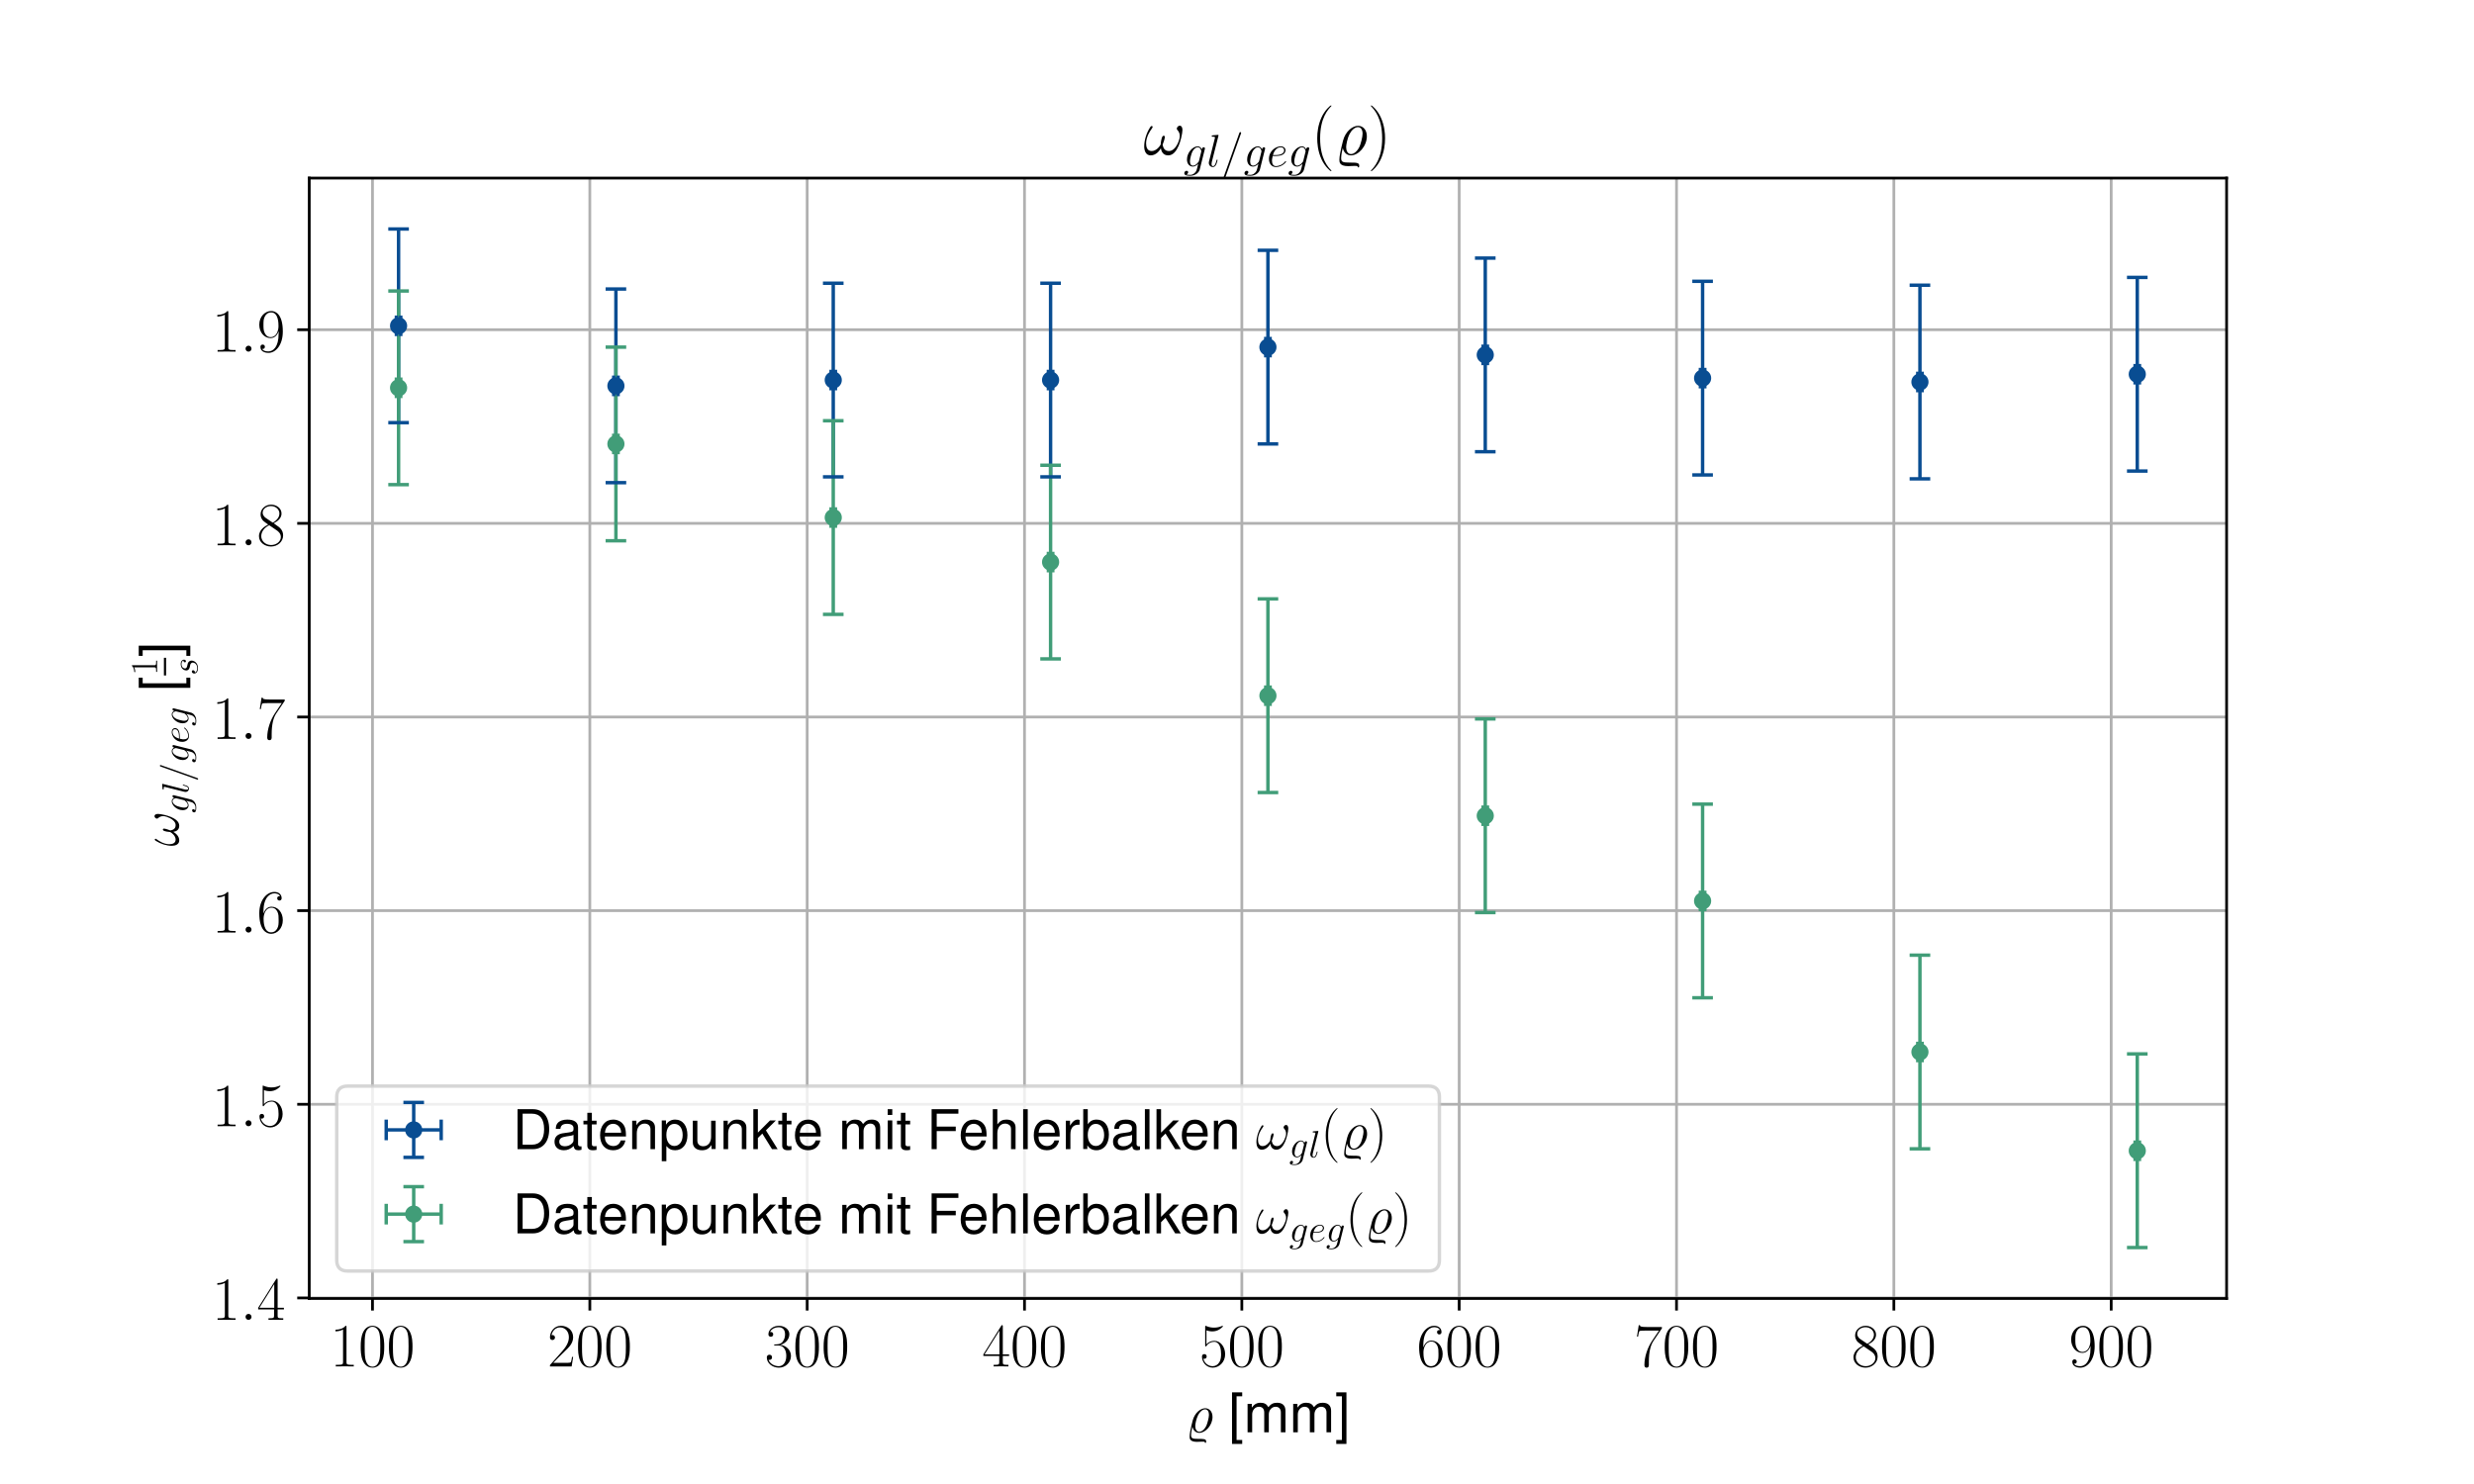 <?xml version="1.0" encoding="utf-8" standalone="no"?>
<!DOCTYPE svg PUBLIC "-//W3C//DTD SVG 1.1//EN"
  "http://www.w3.org/Graphics/SVG/1.1/DTD/svg11.dtd">
<!-- Created with matplotlib (https://matplotlib.org/) -->
<svg height="432pt" version="1.1" viewBox="0 0 720 432" width="720pt" xmlns="http://www.w3.org/2000/svg" xmlns:xlink="http://www.w3.org/1999/xlink">
 <defs>
  <style type="text/css">
*{stroke-linecap:butt;stroke-linejoin:round;}
  </style>
 </defs>
 <g id="figure_1">
  <g id="patch_1">
   <path d="M 0 432 
L 720 432 
L 720 0 
L 0 0 
z
" style="fill:#ffffff;"/>
  </g>
  <g id="axes_1">
   <g id="patch_2">
    <path d="M 90 378 
L 648 378 
L 648 51.84 
L 90 51.84 
z
" style="fill:#ffffff;"/>
   </g>
   <g id="matplotlib.axis_1">
    <g id="xtick_1">
     <g id="line2d_1">
      <path clip-path="url(#pfa23f59eea)" d="M 108.406 378 
L 108.406 51.84 
" style="fill:none;stroke:#b0b0b0;stroke-linecap:square;stroke-width:0.8;"/>
     </g>
     <g id="line2d_2">
      <defs>
       <path d="M 0 0 
L 0 3.5 
" id="m4888ffa46c" style="stroke:#000000;stroke-width:0.8;"/>
      </defs>
      <g>
       <use style="stroke:#000000;stroke-width:0.8;" x="108.406" xlink:href="#m4888ffa46c" y="378"/>
      </g>
     </g>
     <g id="text_1">
      <!-- $\mathdefault{100}$ -->
      <defs>
       <path d="M 26.594 63.797 
C 26.594 65.891 26.5 66 25.094 66 
C 21.203 61.359 15.297 59.891 9.703 59.688 
C 9.406 59.688 8.906 59.688 8.797 59.5 
C 8.703 59.297 8.703 59.094 8.703 57 
C 11.797 57 17 57.594 21 59.984 
L 21 7.297 
C 21 3.797 20.797 2.594 12.203 2.594 
L 9.203 2.594 
L 9.203 0 
C 14 0.094 19 0.188 23.797 0.188 
C 28.594 0.188 33.594 0.094 38.406 0 
L 38.406 2.594 
L 35.406 2.594 
C 26.797 2.594 26.594 3.688 26.594 7.297 
z
" id="CMR17-49"/>
       <path d="M 42 31.844 
C 42 37.969 41.906 48.422 37.703 56.453 
C 34 63.484 28.094 66 22.906 66 
C 18.094 66 12 63.781 8.203 56.562 
C 4.203 49.016 3.797 39.672 3.797 31.844 
C 3.797 26.109 3.906 17.375 7 9.734 
C 11.297 -0.609 19 -2 22.906 -2 
C 27.5 -2 34.5 -0.109 38.594 9.438 
C 41.594 16.375 42 24.5 42 31.844 
z
M 22.906 -0.406 
C 16.5 -0.406 12.703 5.125 11.297 12.75 
C 10.203 18.688 10.203 27.328 10.203 32.953 
C 10.203 40.688 10.203 47.109 11.5 53.234 
C 13.406 61.781 19 64.391 22.906 64.391 
C 27 64.391 32.297 61.672 34.203 53.438 
C 35.5 47.719 35.594 40.984 35.594 32.953 
C 35.594 26.422 35.594 18.375 34.406 12.453 
C 32.297 1.5 26.406 -0.406 22.906 -0.406 
z
" id="CMR17-48"/>
      </defs>
      <g transform="translate(96.07 397.777)scale(0.18 -0.18)">
       <use transform="scale(0.996)" xlink:href="#CMR17-49"/>
       <use transform="translate(45.69 0)scale(0.996)" xlink:href="#CMR17-48"/>
       <use transform="translate(91.381 0)scale(0.996)" xlink:href="#CMR17-48"/>
      </g>
     </g>
    </g>
    <g id="xtick_2">
     <g id="line2d_3">
      <path clip-path="url(#pfa23f59eea)" d="M 171.657 378 
L 171.657 51.84 
" style="fill:none;stroke:#b0b0b0;stroke-linecap:square;stroke-width:0.8;"/>
     </g>
     <g id="line2d_4">
      <g>
       <use style="stroke:#000000;stroke-width:0.8;" x="171.657" xlink:href="#m4888ffa46c" y="378"/>
      </g>
     </g>
     <g id="text_2">
      <!-- $\mathdefault{200}$ -->
      <defs>
       <path d="M 41.703 15.469 
L 39.906 15.469 
C 38.906 8.391 38.094 7.188 37.703 6.594 
C 37.203 5.797 30 5.797 28.594 5.797 
L 9.406 5.797 
C 13 9.688 20 16.766 28.5 24.938 
C 34.594 30.719 41.703 37.5 41.703 47.391 
C 41.703 59.188 32.297 66 21.797 66 
C 10.797 66 4.094 56.297 4.094 47.297 
C 4.094 43.391 7 42.891 8.203 42.891 
C 9.203 42.891 12.203 43.484 12.203 46.984 
C 12.203 50.094 9.594 51 8.203 51 
C 7.594 51 7 50.891 6.594 50.688 
C 8.5 59.188 14.297 63.391 20.406 63.391 
C 29.094 63.391 34.797 56.5 34.797 47.391 
C 34.797 38.703 29.703 31.219 24 24.734 
L 4.094 2.297 
L 4.094 0 
L 39.297 0 
z
" id="CMR17-50"/>
      </defs>
      <g transform="translate(159.321 397.777)scale(0.18 -0.18)">
       <use transform="scale(0.996)" xlink:href="#CMR17-50"/>
       <use transform="translate(45.69 0)scale(0.996)" xlink:href="#CMR17-48"/>
       <use transform="translate(91.381 0)scale(0.996)" xlink:href="#CMR17-48"/>
      </g>
     </g>
    </g>
    <g id="xtick_3">
     <g id="line2d_5">
      <path clip-path="url(#pfa23f59eea)" d="M 234.908 378 
L 234.908 51.84 
" style="fill:none;stroke:#b0b0b0;stroke-linecap:square;stroke-width:0.8;"/>
     </g>
     <g id="line2d_6">
      <g>
       <use style="stroke:#000000;stroke-width:0.8;" x="234.908" xlink:href="#m4888ffa46c" y="378"/>
      </g>
     </g>
     <g id="text_3">
      <!-- $\mathdefault{300}$ -->
      <defs>
       <path d="M 22.094 34 
C 31 34 34.906 26.141 34.906 17.094 
C 34.906 5.031 28.5 0.391 22.703 0.391 
C 17.406 0.391 8.797 3.016 6.094 10.797 
C 6.594 10.594 7.094 10.594 7.594 10.594 
C 10 10.594 11.797 12.188 11.797 14.797 
C 11.797 17.688 9.594 19 7.594 19 
C 5.906 19 3.297 18.188 3.297 14.484 
C 3.297 5.234 12.297 -2 22.906 -2 
C 34 -2 42.5 6.75 42.5 16.984 
C 42.5 26.844 34.5 34 25 35.094 
C 32.594 36.672 39.906 43.375 39.906 52.391 
C 39.906 60.25 32 66 23 66 
C 13.906 66 5.906 60.344 5.906 52.297 
C 5.906 48.797 8.5 48.188 9.797 48.188 
C 11.906 48.188 13.703 49.484 13.703 52.094 
C 13.703 54.688 11.906 56 9.797 56 
C 9.406 56 8.906 56 8.5 55.797 
C 11.406 62.484 19.297 63.688 22.797 63.688 
C 26.297 63.688 32.906 61.969 32.906 52.297 
C 32.906 49.484 32.5 44.547 29.094 40.219 
C 26.094 36.391 22.703 36.188 19.406 35.891 
C 18.906 35.891 16.594 35.688 16.203 35.688 
C 15.5 35.594 15.094 35.5 15.094 34.797 
C 15.094 34.094 15.203 34 17.203 34 
z
" id="CMR17-51"/>
      </defs>
      <g transform="translate(222.572 397.777)scale(0.18 -0.18)">
       <use transform="scale(0.996)" xlink:href="#CMR17-51"/>
       <use transform="translate(45.69 0)scale(0.996)" xlink:href="#CMR17-48"/>
       <use transform="translate(91.381 0)scale(0.996)" xlink:href="#CMR17-48"/>
      </g>
     </g>
    </g>
    <g id="xtick_4">
     <g id="line2d_7">
      <path clip-path="url(#pfa23f59eea)" d="M 298.159 378 
L 298.159 51.84 
" style="fill:none;stroke:#b0b0b0;stroke-linecap:square;stroke-width:0.8;"/>
     </g>
     <g id="line2d_8">
      <g>
       <use style="stroke:#000000;stroke-width:0.8;" x="298.159" xlink:href="#m4888ffa46c" y="378"/>
      </g>
     </g>
     <g id="text_4">
      <!-- $\mathdefault{400}$ -->
      <defs>
       <path d="M 33.594 64.797 
C 33.594 66.891 33.5 67 31.703 67 
L 2 19.594 
L 2 17 
L 27.797 17 
L 27.797 7.188 
C 27.797 3.594 27.594 2.594 20.594 2.594 
L 18.703 2.594 
L 18.703 0 
C 21.906 0.188 27.297 0.188 30.703 0.188 
C 34.094 0.188 39.5 0.188 42.703 0 
L 42.703 2.594 
L 40.797 2.594 
C 33.797 2.594 33.594 3.594 33.594 7.188 
L 33.594 17 
L 43.797 17 
L 43.797 19.594 
L 33.594 19.594 
z
M 28.094 58.172 
L 28.094 19.594 
L 4 19.594 
z
" id="CMR17-52"/>
      </defs>
      <g transform="translate(285.822 397.777)scale(0.18 -0.18)">
       <use transform="scale(0.996)" xlink:href="#CMR17-52"/>
       <use transform="translate(45.69 0)scale(0.996)" xlink:href="#CMR17-48"/>
       <use transform="translate(91.381 0)scale(0.996)" xlink:href="#CMR17-48"/>
      </g>
     </g>
    </g>
    <g id="xtick_5">
     <g id="line2d_9">
      <path clip-path="url(#pfa23f59eea)" d="M 361.41 378 
L 361.41 51.84 
" style="fill:none;stroke:#b0b0b0;stroke-linecap:square;stroke-width:0.8;"/>
     </g>
     <g id="line2d_10">
      <g>
       <use style="stroke:#000000;stroke-width:0.8;" x="361.41" xlink:href="#m4888ffa46c" y="378"/>
      </g>
     </g>
     <g id="text_5">
      <!-- $\mathdefault{500}$ -->
      <defs>
       <path d="M 11.406 58.594 
C 12.406 58.188 16.5 56.891 20.703 56.891 
C 30 56.891 35.094 61.891 38 64.688 
C 38 65.484 38 66 37.406 66 
C 37.297 66 37.094 66 36.297 65.594 
C 32.797 64.094 28.703 63 23.703 63 
C 20.703 63 16.203 63.359 11.297 65.484 
C 10.203 66 10 66 9.906 66 
C 9.406 66 9.297 65.891 9.297 63.906 
L 9.297 34.859 
C 9.297 33.016 9.297 32.5 10.297 32.5 
C 10.797 32.5 11 32.703 11.5 33.422 
C 14.703 38.047 19.094 40 24.094 40 
C 27.594 40 35.094 37.734 35.094 20.203 
C 35.094 16.984 35.094 11.188 32.094 6.594 
C 29.594 2.484 25.703 0.391 21.406 0.391 
C 14.797 0.391 8.094 4.984 6.297 12.688 
C 6.703 12.594 7.5 12.391 7.906 12.391 
C 9.203 12.391 11.703 13.094 11.703 16.188 
C 11.703 18.891 9.797 20 7.906 20 
C 5.594 20 4.094 18.594 4.094 15.797 
C 4.094 7.094 11 -2 21.594 -2 
C 31.906 -2 41.703 6.891 41.703 19.797 
C 41.703 32.094 33.906 41.594 24.203 41.594 
C 19.094 41.594 14.797 39.688 11.406 36 
z
" id="CMR17-53"/>
      </defs>
      <g transform="translate(349.073 397.777)scale(0.18 -0.18)">
       <use transform="scale(0.996)" xlink:href="#CMR17-53"/>
       <use transform="translate(45.69 0)scale(0.996)" xlink:href="#CMR17-48"/>
       <use transform="translate(91.381 0)scale(0.996)" xlink:href="#CMR17-48"/>
      </g>
     </g>
    </g>
    <g id="xtick_6">
     <g id="line2d_11">
      <path clip-path="url(#pfa23f59eea)" d="M 424.661 378 
L 424.661 51.84 
" style="fill:none;stroke:#b0b0b0;stroke-linecap:square;stroke-width:0.8;"/>
     </g>
     <g id="line2d_12">
      <g>
       <use style="stroke:#000000;stroke-width:0.8;" x="424.661" xlink:href="#m4888ffa46c" y="378"/>
      </g>
     </g>
     <g id="text_6">
      <!-- $\mathdefault{600}$ -->
      <defs>
       <path d="M 10.594 34.344 
C 10.594 58 21.797 63.688 28.297 63.688 
C 30.406 63.688 35.5 63.266 37.5 59.094 
C 35.906 59.094 32.906 59.094 32.906 55.594 
C 32.906 52.891 35.094 52 36.5 52 
C 37.406 52 40.094 52.391 40.094 55.797 
C 40.094 62.297 35.094 66 28.203 66 
C 16.297 66 3.797 53.297 3.797 31.422 
C 3.797 4.016 15.094 -2 23.094 -2 
C 32.797 -2 42 6.734 42 20.234 
C 42 32.828 33.906 42 23.703 42 
C 17.594 42 13.094 37.969 10.594 30.922 
z
M 23.094 0.391 
C 10.797 0.391 10.797 18.938 10.797 22.656 
C 10.797 29.906 14.203 40.391 23.5 40.391 
C 25.203 40.391 30.094 40.391 33.406 33.438 
C 35.203 29.516 35.203 25.375 35.203 20.344 
C 35.203 14.906 35.203 10.875 33.094 6.844 
C 30.906 2.703 27.703 0.391 23.094 0.391 
z
" id="CMR17-54"/>
      </defs>
      <g transform="translate(412.324 397.777)scale(0.18 -0.18)">
       <use transform="scale(0.996)" xlink:href="#CMR17-54"/>
       <use transform="translate(45.69 0)scale(0.996)" xlink:href="#CMR17-48"/>
       <use transform="translate(91.381 0)scale(0.996)" xlink:href="#CMR17-48"/>
      </g>
     </g>
    </g>
    <g id="xtick_7">
     <g id="line2d_13">
      <path clip-path="url(#pfa23f59eea)" d="M 487.912 378 
L 487.912 51.84 
" style="fill:none;stroke:#b0b0b0;stroke-linecap:square;stroke-width:0.8;"/>
     </g>
     <g id="line2d_14">
      <g>
       <use style="stroke:#000000;stroke-width:0.8;" x="487.912" xlink:href="#m4888ffa46c" y="378"/>
      </g>
     </g>
     <g id="text_7">
      <!-- $\mathdefault{700}$ -->
      <defs>
       <path d="M 45.094 61.797 
L 45.094 64 
L 21.594 64 
C 9.906 64 9.703 65.094 9.297 67 
L 7.5 67 
L 4.594 48.5 
L 6.406 48.5 
C 6.703 50.406 7.406 55.5 8.594 57.391 
C 9.203 58.188 16.594 58.188 18.297 58.188 
L 40.297 58.188 
L 29.203 41.719 
C 21.797 30.641 16.703 15.672 16.703 2.594 
C 16.703 1.391 16.703 -2 20.297 -2 
C 23.906 -2 23.906 1.391 23.906 2.688 
L 23.906 7.281 
C 23.906 23.656 26.703 34.438 31.297 41.312 
z
" id="CMR17-55"/>
      </defs>
      <g transform="translate(475.575 397.777)scale(0.18 -0.18)">
       <use transform="scale(0.996)" xlink:href="#CMR17-55"/>
       <use transform="translate(45.69 0)scale(0.996)" xlink:href="#CMR17-48"/>
       <use transform="translate(91.381 0)scale(0.996)" xlink:href="#CMR17-48"/>
      </g>
     </g>
    </g>
    <g id="xtick_8">
     <g id="line2d_15">
      <path clip-path="url(#pfa23f59eea)" d="M 551.163 378 
L 551.163 51.84 
" style="fill:none;stroke:#b0b0b0;stroke-linecap:square;stroke-width:0.8;"/>
     </g>
     <g id="line2d_16">
      <g>
       <use style="stroke:#000000;stroke-width:0.8;" x="551.163" xlink:href="#m4888ffa46c" y="378"/>
      </g>
     </g>
     <g id="text_8">
      <!-- $\mathdefault{800}$ -->
      <defs>
       <path d="M 27.203 35.766 
C 33.5 38.969 39.906 43.797 39.906 51.531 
C 39.906 60.688 31.094 66 23 66 
C 13.906 66 5.906 59.375 5.906 50.234 
C 5.906 47.719 6.5 43.391 10.406 39.578 
C 11.406 38.578 15.594 35.562 18.297 33.656 
C 13.797 31.344 3.297 25.812 3.297 14.766 
C 3.297 4.406 13.094 -2 22.797 -2 
C 33.5 -2 42.5 5.719 42.5 15.969 
C 42.5 25.109 36.406 29.328 32.406 32.047 
z
M 14.094 44.609 
C 13.297 45.109 9.297 48.219 9.297 52.938 
C 9.297 59.078 15.594 63.688 22.797 63.688 
C 30.703 63.688 36.5 58.062 36.5 51.531 
C 36.5 42.188 26.094 36.859 25.594 36.859 
C 25.5 36.859 25.406 36.859 24.594 37.469 
z
M 32.5 24 
C 34 22.906 38.797 19.578 38.797 13.453 
C 38.797 6.016 31.406 0.391 23 0.391 
C 13.906 0.391 7 6.922 7 14.859 
C 7 22.797 13.094 29.438 20 32.547 
z
" id="CMR17-56"/>
      </defs>
      <g transform="translate(538.826 397.777)scale(0.18 -0.18)">
       <use transform="scale(0.996)" xlink:href="#CMR17-56"/>
       <use transform="translate(45.69 0)scale(0.996)" xlink:href="#CMR17-48"/>
       <use transform="translate(91.381 0)scale(0.996)" xlink:href="#CMR17-48"/>
      </g>
     </g>
    </g>
    <g id="xtick_9">
     <g id="line2d_17">
      <path clip-path="url(#pfa23f59eea)" d="M 614.414 378 
L 614.414 51.84 
" style="fill:none;stroke:#b0b0b0;stroke-linecap:square;stroke-width:0.8;"/>
     </g>
     <g id="line2d_18">
      <g>
       <use style="stroke:#000000;stroke-width:0.8;" x="614.414" xlink:href="#m4888ffa46c" y="378"/>
      </g>
     </g>
     <g id="text_9">
      <!-- $\mathdefault{900}$ -->
      <defs>
       <path d="M 35.203 29.234 
C 35.203 7 26.094 0.391 18.594 0.391 
C 16.297 0.391 10.703 0.672 8.406 4.391 
C 11 4 12.906 5.391 12.906 7.891 
C 12.906 10.594 10.703 11.5 9.297 11.5 
C 8.406 11.5 5.703 11.094 5.703 7.688 
C 5.703 1.062 11.594 -2 18.797 -2 
C 30.297 -2 42 10.391 42 32.656 
C 42 60.266 30.797 66 23.203 66 
C 13.297 66 3.797 57.25 3.797 43.75 
C 3.797 31.25 11.906 22 22.094 22 
C 30.5 22 34.203 29.844 35.203 33.156 
z
M 22.297 23.594 
C 19.594 23.594 15.797 24.094 12.703 30.141 
C 10.594 34.078 10.594 38.703 10.594 43.641 
C 10.594 49.594 10.594 53.719 13.406 58.156 
C 14.797 60.266 17.406 63.688 23.203 63.688 
C 35 63.688 35 45.453 35 41.422 
C 35 34.266 31.797 23.594 22.297 23.594 
z
" id="CMR17-57"/>
      </defs>
      <g transform="translate(602.077 397.777)scale(0.18 -0.18)">
       <use transform="scale(0.996)" xlink:href="#CMR17-57"/>
       <use transform="translate(45.69 0)scale(0.996)" xlink:href="#CMR17-48"/>
       <use transform="translate(91.381 0)scale(0.996)" xlink:href="#CMR17-48"/>
      </g>
     </g>
    </g>
    <g id="text_10">
     <!-- $\varrho$ [mm] -->
     <defs>
      <path d="M 12.406 10.172 
C 14.297 2.391 19.406 -1 24.906 -1 
C 36.5 -1 49.094 13.156 49.094 28.031 
C 49.094 38.703 42.594 44 35.703 44 
C 27.703 44 16.594 36.016 12.797 21.25 
C 8.797 5.484 7.297 -2.688 7.297 -7.75 
C 7.297 -11.109 7.297 -17.406 20.797 -17.406 
C 24.297 -17.406 27 -17.016 30.406 -17.016 
C 32.5 -17.016 34.594 -17.016 35 -17.812 
C 35.094 -18.016 35 -18.312 35.094 -18.312 
C 35.094 -19.016 35.5 -19.312 36.094 -19.312 
C 36.703 -19.312 37.5 -19.312 37.5 -16.703 
C 37.5 -12 33.094 -12 23.406 -12 
C 12.297 -12 10 -11.016 10 -5.172 
C 10 -0.609 11.5 6.484 12.406 10.172 
z
M 25 1 
C 19.594 1 17.594 6.578 17.594 11.469 
C 17.594 14.953 19.297 24.734 22.906 31.719 
C 25.594 37.109 30.703 41.984 35.594 41.984 
C 40.094 41.984 42.594 37.906 42.594 32.016 
C 42.594 26.938 39.906 17.047 38.203 12.859 
C 35 5.578 29.594 1 25 1 
z
" id="CMMI12-37"/>
      <path d="M 25 73 
L 6.406 73 
L 6.406 -21.203 
L 25 -21.203 
L 25 -14 
L 14.703 -14 
L 14.703 65.797 
L 25 65.797 
z
" id="Nimbus_Sans_L_Regular-91"/>
      <path d="M 7 52 
L 7 0 
L 15.406 0 
L 15.406 32.641 
C 15.406 40.578 20.906 46.688 27.703 46.688 
C 33.906 46.688 37.406 42.875 37.406 36.172 
L 37.406 0 
L 45.797 0 
L 45.797 32.953 
C 45.797 40.578 51.297 46.688 58.094 46.688 
C 64.203 46.688 67.797 42.781 67.797 36.172 
L 67.797 0 
L 76.203 0 
L 76.203 39.375 
C 76.203 48.797 70.797 54 61 54 
C 54 54 49.797 51.891 44.906 45.984 
C 41.797 51.594 37.594 54 30.797 54 
C 23.797 54 19.203 51.391 14.703 45.094 
L 14.703 52 
z
" id="Nimbus_Sans_L_Regular-109"/>
      <path d="M 2.297 -21.203 
L 20.906 -21.203 
L 20.906 73 
L 2.297 73 
L 2.297 65.797 
L 12.594 65.797 
L 12.594 -14 
L 2.297 -14 
z
" id="Nimbus_Sans_L_Regular-93"/>
     </defs>
     <g transform="translate(345.05 416.954)scale(0.16 -0.16)">
      <use transform="scale(0.996)" xlink:href="#CMMI12-37"/>
      <use transform="translate(78.01 0)scale(0.996)" xlink:href="#Nimbus_Sans_L_Regular-91"/>
      <use transform="translate(105.705 0)scale(0.996)" xlink:href="#Nimbus_Sans_L_Regular-109"/>
      <use transform="translate(188.693 0)scale(0.996)" xlink:href="#Nimbus_Sans_L_Regular-109"/>
      <use transform="translate(271.682 0)scale(0.996)" xlink:href="#Nimbus_Sans_L_Regular-93"/>
     </g>
    </g>
   </g>
   <g id="matplotlib.axis_2">
    <g id="ytick_1">
     <g id="line2d_19">
      <path clip-path="url(#pfa23f59eea)" d="M 90 377.831 
L 648 377.831 
" style="fill:none;stroke:#b0b0b0;stroke-linecap:square;stroke-width:0.8;"/>
     </g>
     <g id="line2d_20">
      <defs>
       <path d="M 0 0 
L -3.5 0 
" id="m99d30fa595" style="stroke:#000000;stroke-width:0.8;"/>
      </defs>
      <g>
       <use style="stroke:#000000;stroke-width:0.8;" x="90" xlink:href="#m99d30fa595" y="377.831"/>
      </g>
     </g>
     <g id="text_11">
      <!-- $\mathdefault{1.4}$ -->
      <defs>
       <path d="M 18.406 4.797 
C 18.406 7.688 16 9.688 13.594 9.688 
C 10.703 9.688 8.703 7.297 8.703 4.891 
C 8.703 2 11.094 0 13.5 0 
C 16.406 0 18.406 2.391 18.406 4.797 
z
" id="CMMI12-58"/>
      </defs>
      <g transform="translate(61.674 384.219)scale(0.18 -0.18)">
       <use transform="scale(0.996)" xlink:href="#CMR17-49"/>
       <use transform="translate(45.69 0)scale(0.996)" xlink:href="#CMMI12-58"/>
       <use transform="translate(72.788 0)scale(0.996)" xlink:href="#CMR17-52"/>
      </g>
     </g>
    </g>
    <g id="ytick_2">
     <g id="line2d_21">
      <path clip-path="url(#pfa23f59eea)" d="M 90 321.46 
L 648 321.46 
" style="fill:none;stroke:#b0b0b0;stroke-linecap:square;stroke-width:0.8;"/>
     </g>
     <g id="line2d_22">
      <g>
       <use style="stroke:#000000;stroke-width:0.8;" x="90" xlink:href="#m99d30fa595" y="321.46"/>
      </g>
     </g>
     <g id="text_12">
      <!-- $\mathdefault{1.5}$ -->
      <g transform="translate(61.674 327.849)scale(0.18 -0.18)">
       <use transform="scale(0.996)" xlink:href="#CMR17-49"/>
       <use transform="translate(45.69 0)scale(0.996)" xlink:href="#CMMI12-58"/>
       <use transform="translate(72.788 0)scale(0.996)" xlink:href="#CMR17-53"/>
      </g>
     </g>
    </g>
    <g id="ytick_3">
     <g id="line2d_23">
      <path clip-path="url(#pfa23f59eea)" d="M 90 265.09 
L 648 265.09 
" style="fill:none;stroke:#b0b0b0;stroke-linecap:square;stroke-width:0.8;"/>
     </g>
     <g id="line2d_24">
      <g>
       <use style="stroke:#000000;stroke-width:0.8;" x="90" xlink:href="#m99d30fa595" y="265.09"/>
      </g>
     </g>
     <g id="text_13">
      <!-- $\mathdefault{1.6}$ -->
      <g transform="translate(61.674 271.478)scale(0.18 -0.18)">
       <use transform="scale(0.996)" xlink:href="#CMR17-49"/>
       <use transform="translate(45.69 0)scale(0.996)" xlink:href="#CMMI12-58"/>
       <use transform="translate(72.788 0)scale(0.996)" xlink:href="#CMR17-54"/>
      </g>
     </g>
    </g>
    <g id="ytick_4">
     <g id="line2d_25">
      <path clip-path="url(#pfa23f59eea)" d="M 90 208.719 
L 648 208.719 
" style="fill:none;stroke:#b0b0b0;stroke-linecap:square;stroke-width:0.8;"/>
     </g>
     <g id="line2d_26">
      <g>
       <use style="stroke:#000000;stroke-width:0.8;" x="90" xlink:href="#m99d30fa595" y="208.719"/>
      </g>
     </g>
     <g id="text_14">
      <!-- $\mathdefault{1.7}$ -->
      <g transform="translate(61.674 215.108)scale(0.18 -0.18)">
       <use transform="scale(0.996)" xlink:href="#CMR17-49"/>
       <use transform="translate(45.69 0)scale(0.996)" xlink:href="#CMMI12-58"/>
       <use transform="translate(72.788 0)scale(0.996)" xlink:href="#CMR17-55"/>
      </g>
     </g>
    </g>
    <g id="ytick_5">
     <g id="line2d_27">
      <path clip-path="url(#pfa23f59eea)" d="M 90 152.349 
L 648 152.349 
" style="fill:none;stroke:#b0b0b0;stroke-linecap:square;stroke-width:0.8;"/>
     </g>
     <g id="line2d_28">
      <g>
       <use style="stroke:#000000;stroke-width:0.8;" x="90" xlink:href="#m99d30fa595" y="152.349"/>
      </g>
     </g>
     <g id="text_15">
      <!-- $\mathdefault{1.8}$ -->
      <g transform="translate(61.674 158.737)scale(0.18 -0.18)">
       <use transform="scale(0.996)" xlink:href="#CMR17-49"/>
       <use transform="translate(45.69 0)scale(0.996)" xlink:href="#CMMI12-58"/>
       <use transform="translate(72.788 0)scale(0.996)" xlink:href="#CMR17-56"/>
      </g>
     </g>
    </g>
    <g id="ytick_6">
     <g id="line2d_29">
      <path clip-path="url(#pfa23f59eea)" d="M 90 95.978 
L 648 95.978 
" style="fill:none;stroke:#b0b0b0;stroke-linecap:square;stroke-width:0.8;"/>
     </g>
     <g id="line2d_30">
      <g>
       <use style="stroke:#000000;stroke-width:0.8;" x="90" xlink:href="#m99d30fa595" y="95.978"/>
      </g>
     </g>
     <g id="text_16">
      <!-- $\mathdefault{1.9}$ -->
      <g transform="translate(61.674 102.367)scale(0.18 -0.18)">
       <use transform="scale(0.996)" xlink:href="#CMR17-49"/>
       <use transform="translate(45.69 0)scale(0.996)" xlink:href="#CMMI12-58"/>
       <use transform="translate(72.788 0)scale(0.996)" xlink:href="#CMR17-57"/>
      </g>
     </g>
    </g>
    <g id="text_17">
     <!-- $\omega_{gl/geg}$ [$\frac{1}{s}$] -->
     <defs>
      <path d="M 59.406 37.594 
C 59.406 40.5 58.594 44.188 55.094 44.188 
C 53.094 44.188 50.797 41.688 50.797 39.688 
C 50.797 38.797 51.203 38.188 52 37.297 
C 53.5 35.594 55.406 32.891 55.406 28.188 
C 55.406 24.594 53.203 18.891 51.594 15.797 
C 48.797 10.297 44.203 5.594 39 5.594 
C 32.703 5.594 30.297 9.594 29.203 15.188 
C 30.297 17.797 32.594 24.297 32.594 26.891 
C 32.594 28 32.203 28.891 30.906 28.891 
C 30.203 28.891 29.406 28.5 28.906 27.688 
C 27.5 25.5 26.203 17.594 26.297 15.5 
C 24.406 11.797 19 5.594 12.594 5.594 
C 5.906 5.594 4.094 11.5 4.094 17.188 
C 4.094 27.594 10.594 36.688 12.406 39.188 
C 13.406 40.688 14.094 41.688 14.094 41.891 
C 14.094 42.594 13.703 43.688 12.797 43.688 
C 11.203 43.688 10.703 42.391 9.906 41.188 
C 4.797 33.297 1.203 22.188 1.203 12.594 
C 1.203 6.391 3.5 -1 11 -1 
C 19.297 -1 24.5 6.094 26.594 9.891 
C 27.406 4.297 30.406 -1 37.703 -1 
C 45.297 -1 50.094 5.688 53.703 13.797 
C 56.297 19.594 59.406 32.094 59.406 37.594 
z
" id="CMMI12-33"/>
      <path d="M 33.797 12.672 
C 33.406 11.062 33.203 10.672 31.906 9.172 
C 27.797 3.891 23.594 2 20.5 2 
C 17.203 2 14.094 4.578 14.094 11.469 
C 14.094 16.75 17.094 27.922 19.297 32.422 
C 22.203 38 26.703 41.984 30.906 41.984 
C 37.5 41.984 38.797 33.812 38.797 33.219 
L 38.5 31.812 
z
M 40 37.406 
C 38.703 40.297 35.906 44 30.906 44 
C 20 44 7.594 30.328 7.594 15.453 
C 7.594 5.078 13.906 0 20.297 0 
C 25.594 0 30.297 4.188 32.094 6.188 
L 29.906 -2.75 
C 28.5 -8.125 27.906 -10.578 24.297 -14 
C 20.203 -18 16.406 -18 14.203 -18 
C 11.203 -18 8.703 -17.812 6.203 -17.031 
C 9.406 -16.156 10.203 -13.406 10.203 -12.328 
C 10.203 -10.766 9 -9.203 6.797 -9.203 
C 4.406 -9.203 1.797 -11.156 1.797 -14.391 
C 1.797 -18.406 5.906 -20 14.406 -20 
C 27.297 -20 34 -11.844 35.297 -6.562 
L 46.406 37.906 
C 46.703 39.094 46.703 39.297 46.703 39.5 
C 46.703 40.891 45.594 42 44.094 42 
C 41.703 42 40.297 40 40 37.312 
z
" id="CMMI12-103"/>
      <path d="M 25.406 66.484 
C 25.5 66.891 25.703 67.484 25.703 67.984 
C 25.703 69 24.703 69 24.5 69 
C 24.406 69 20.797 68.688 19 68.484 
C 17.297 68.391 15.797 68.188 14 68.094 
C 11.594 67.891 10.906 67.797 10.906 65.984 
C 10.906 64.984 11.906 64.984 12.906 64.984 
C 18 64.984 18 64.094 18 63.109 
C 18 62.703 18 62.516 17.5 60.719 
L 5.094 11.422 
C 4.797 10.328 4.594 9.531 4.594 7.953 
C 4.594 2.984 8.297 -1 13.406 -1 
C 16.703 -1 18.906 1.188 20.5 4.266 
C 22.203 7.547 23.594 13.812 23.594 14.203 
C 23.594 14.703 23.203 15.109 22.594 15.109 
C 21.703 15.109 21.594 14.609 21.203 13.109 
C 19.406 6.266 17.594 1 13.594 1 
C 10.594 1 10.594 4.172 10.594 5.562 
C 10.594 5.969 10.594 8.047 11.297 10.828 
z
" id="CMMI12-108"/>
      <path d="M 42.906 71.297 
C 42.906 71.391 43.5 72.891 43.5 73.094 
C 43.5 74.297 42.5 75 41.703 75 
C 41.203 75 40.297 75 39.5 72.797 
L 6 -21.312 
C 6 -21.406 5.406 -22.906 5.406 -23.109 
C 5.406 -24.312 6.406 -25 7.203 -25 
C 7.797 -25 8.703 -24.906 9.406 -22.812 
z
" id="CMMI12-61"/>
      <path d="M 17.906 23 
C 20.594 23 27.406 23.188 32.203 25 
C 39.797 27.906 40.5 33.75 40.5 35.547 
C 40.5 39.984 36.703 44 30.094 44 
C 19.594 44 4.5 34.453 4.5 16.656 
C 4.5 6.25 10.5 -1 19.594 -1 
C 33.203 -1 41.797 9.516 41.797 10.797 
C 41.797 11.391 41.203 11.891 40.797 11.891 
C 40.5 11.891 40.406 11.797 39.5 10.906 
C 33.094 2.484 23.594 1 19.797 1 
C 14.094 1 11.094 5.453 11.094 12.781 
C 11.094 14.172 11.094 16.656 12.594 23 
z
M 13.094 25 
C 17.406 40.484 26.906 41.984 30.094 41.984 
C 34.5 41.984 37.5 39.375 37.5 35.547 
C 37.5 25 21.5 25 17.297 25 
z
" id="CMMI12-101"/>
      <path d="M 22.797 20.156 
C 24.5 19.859 27.203 19.266 27.797 19.172 
C 29.094 18.766 33.594 17.172 33.594 12.391 
C 33.594 9.297 30.797 1 19.203 1 
C 17.094 1 9.594 1.297 7.594 6.984 
C 11.594 6.469 13.594 9.594 13.594 11.797 
C 13.594 13.891 12.203 15 10.203 15 
C 8 15 5.094 13.297 5.094 8.797 
C 5.094 2.75 11.094 -1 19.094 -1 
C 34.297 -1 38.797 10.391 38.797 15.594 
C 38.797 17.078 38.797 19.859 35.594 23.047 
C 33.094 25.422 30.703 25.922 25.297 27.016 
C 22.594 27.609 18.297 28.5 18.297 32.984 
C 18.297 34.984 20.094 41.984 29.594 41.984 
C 33.797 41.984 37.906 40.453 38.906 37 
C 34.5 37 34.297 33.188 34.297 33.094 
C 34.297 30.984 36.203 30.391 37.094 30.391 
C 38.5 30.391 41.297 31.484 41.297 35.688 
C 41.297 39.781 37.5 44 29.703 44 
C 16.594 44 13.094 33.891 13.094 29.797 
C 13.094 22.25 20.5 20.656 22.797 20.156 
z
" id="CMMI12-115"/>
     </defs>
     <g transform="translate(52.006 246.406)rotate(-90)scale(0.16 -0.16)">
      <use transform="scale(0.996)" xlink:href="#CMMI12-33"/>
      <use transform="translate(60.744 -17.988)scale(0.697)" xlink:href="#CMMI12-103"/>
      <use transform="translate(95.943 -17.988)scale(0.697)" xlink:href="#CMMI12-108"/>
      <use transform="translate(117.817 -17.988)scale(0.697)" xlink:href="#CMMI12-61"/>
      <use transform="translate(151.96 -17.988)scale(0.697)" xlink:href="#CMMI12-103"/>
      <use transform="translate(187.159 -17.988)scale(0.697)" xlink:href="#CMMI12-101"/>
      <use transform="translate(218.807 -17.988)scale(0.697)" xlink:href="#CMMI12-103"/>
      <use transform="translate(282.2 0)scale(0.996)" xlink:href="#Nimbus_Sans_L_Regular-91"/>
      <use transform="translate(311.182 39.226)scale(0.697)" xlink:href="#CMR17-49"/>
      <use transform="translate(311.091 -34.355)scale(0.697)" xlink:href="#CMMI12-115"/>
      <use transform="translate(344.452 0)scale(0.996)" xlink:href="#Nimbus_Sans_L_Regular-93"/>
      <path d="M 311.091 22.914 
L 343.256 22.914 
L 343.256 26.899 
L 311.091 26.899 
L 311.091 22.914 
z
"/>
     </g>
    </g>
   </g>
   <g id="LineCollection_1">
    <path clip-path="url(#pfa23f59eea)" d="M 115.364 94.851 
L 116.629 94.851 
" style="fill:none;stroke:#094d92;"/>
    <path clip-path="url(#pfa23f59eea)" d="M 178.615 112.326 
L 179.88 112.326 
" style="fill:none;stroke:#094d92;"/>
    <path clip-path="url(#pfa23f59eea)" d="M 241.866 110.634 
L 243.131 110.634 
" style="fill:none;stroke:#094d92;"/>
    <path clip-path="url(#pfa23f59eea)" d="M 305.117 110.634 
L 306.382 110.634 
" style="fill:none;stroke:#094d92;"/>
    <path clip-path="url(#pfa23f59eea)" d="M 368.367 101.051 
L 369.633 101.051 
" style="fill:none;stroke:#094d92;"/>
    <path clip-path="url(#pfa23f59eea)" d="M 431.618 103.306 
L 432.883 103.306 
" style="fill:none;stroke:#094d92;"/>
    <path clip-path="url(#pfa23f59eea)" d="M 494.869 110.071 
L 496.134 110.071 
" style="fill:none;stroke:#094d92;"/>
    <path clip-path="url(#pfa23f59eea)" d="M 558.12 111.198 
L 559.385 111.198 
" style="fill:none;stroke:#094d92;"/>
    <path clip-path="url(#pfa23f59eea)" d="M 621.371 108.943 
L 622.636 108.943 
" style="fill:none;stroke:#094d92;"/>
   </g>
   <g id="LineCollection_2">
    <path clip-path="url(#pfa23f59eea)" d="M 115.996 123.036 
L 115.996 66.665 
" style="fill:none;stroke:#094d92;"/>
    <path clip-path="url(#pfa23f59eea)" d="M 179.247 140.511 
L 179.247 84.14 
" style="fill:none;stroke:#094d92;"/>
    <path clip-path="url(#pfa23f59eea)" d="M 242.498 138.82 
L 242.498 82.449 
" style="fill:none;stroke:#094d92;"/>
    <path clip-path="url(#pfa23f59eea)" d="M 305.749 138.82 
L 305.749 82.449 
" style="fill:none;stroke:#094d92;"/>
    <path clip-path="url(#pfa23f59eea)" d="M 369 129.237 
L 369 72.866 
" style="fill:none;stroke:#094d92;"/>
    <path clip-path="url(#pfa23f59eea)" d="M 432.251 131.492 
L 432.251 75.121 
" style="fill:none;stroke:#094d92;"/>
    <path clip-path="url(#pfa23f59eea)" d="M 495.502 138.256 
L 495.502 81.886 
" style="fill:none;stroke:#094d92;"/>
    <path clip-path="url(#pfa23f59eea)" d="M 558.753 139.383 
L 558.753 83.013 
" style="fill:none;stroke:#094d92;"/>
    <path clip-path="url(#pfa23f59eea)" d="M 622.004 137.129 
L 622.004 80.758 
" style="fill:none;stroke:#094d92;"/>
   </g>
   <g id="LineCollection_3">
    <path clip-path="url(#pfa23f59eea)" d="M 115.364 112.889 
L 116.629 112.889 
" style="fill:none;stroke:#419d78;"/>
    <path clip-path="url(#pfa23f59eea)" d="M 178.615 129.237 
L 179.88 129.237 
" style="fill:none;stroke:#419d78;"/>
    <path clip-path="url(#pfa23f59eea)" d="M 241.866 150.658 
L 243.131 150.658 
" style="fill:none;stroke:#419d78;"/>
    <path clip-path="url(#pfa23f59eea)" d="M 305.117 163.623 
L 306.382 163.623 
" style="fill:none;stroke:#419d78;"/>
    <path clip-path="url(#pfa23f59eea)" d="M 368.367 202.518 
L 369.633 202.518 
" style="fill:none;stroke:#419d78;"/>
    <path clip-path="url(#pfa23f59eea)" d="M 431.618 237.468 
L 432.883 237.468 
" style="fill:none;stroke:#419d78;"/>
    <path clip-path="url(#pfa23f59eea)" d="M 494.869 262.271 
L 496.134 262.271 
" style="fill:none;stroke:#419d78;"/>
    <path clip-path="url(#pfa23f59eea)" d="M 558.12 306.24 
L 559.385 306.24 
" style="fill:none;stroke:#419d78;"/>
    <path clip-path="url(#pfa23f59eea)" d="M 621.371 334.989 
L 622.636 334.989 
" style="fill:none;stroke:#419d78;"/>
   </g>
   <g id="LineCollection_4">
    <path clip-path="url(#pfa23f59eea)" d="M 115.996 141.075 
L 115.996 84.704 
" style="fill:none;stroke:#419d78;"/>
    <path clip-path="url(#pfa23f59eea)" d="M 179.247 157.422 
L 179.247 101.051 
" style="fill:none;stroke:#419d78;"/>
    <path clip-path="url(#pfa23f59eea)" d="M 242.498 178.843 
L 242.498 122.472 
" style="fill:none;stroke:#419d78;"/>
    <path clip-path="url(#pfa23f59eea)" d="M 305.749 191.808 
L 305.749 135.438 
" style="fill:none;stroke:#419d78;"/>
    <path clip-path="url(#pfa23f59eea)" d="M 369 230.704 
L 369 174.333 
" style="fill:none;stroke:#419d78;"/>
    <path clip-path="url(#pfa23f59eea)" d="M 432.251 265.653 
L 432.251 209.283 
" style="fill:none;stroke:#419d78;"/>
    <path clip-path="url(#pfa23f59eea)" d="M 495.502 290.457 
L 495.502 234.086 
" style="fill:none;stroke:#419d78;"/>
    <path clip-path="url(#pfa23f59eea)" d="M 558.753 334.426 
L 558.753 278.055 
" style="fill:none;stroke:#419d78;"/>
    <path clip-path="url(#pfa23f59eea)" d="M 622.004 363.175 
L 622.004 306.804 
" style="fill:none;stroke:#419d78;"/>
   </g>
   <g id="line2d_31">
    <defs>
     <path d="M 0 3 
L 0 -3 
" id="md413e06f07" style="stroke:#094d92;"/>
    </defs>
    <g clip-path="url(#pfa23f59eea)">
     <use style="fill:#094d92;stroke:#094d92;" x="115.364" xlink:href="#md413e06f07" y="94.851"/>
     <use style="fill:#094d92;stroke:#094d92;" x="178.615" xlink:href="#md413e06f07" y="112.326"/>
     <use style="fill:#094d92;stroke:#094d92;" x="241.866" xlink:href="#md413e06f07" y="110.634"/>
     <use style="fill:#094d92;stroke:#094d92;" x="305.117" xlink:href="#md413e06f07" y="110.634"/>
     <use style="fill:#094d92;stroke:#094d92;" x="368.367" xlink:href="#md413e06f07" y="101.051"/>
     <use style="fill:#094d92;stroke:#094d92;" x="431.618" xlink:href="#md413e06f07" y="103.306"/>
     <use style="fill:#094d92;stroke:#094d92;" x="494.869" xlink:href="#md413e06f07" y="110.071"/>
     <use style="fill:#094d92;stroke:#094d92;" x="558.12" xlink:href="#md413e06f07" y="111.198"/>
     <use style="fill:#094d92;stroke:#094d92;" x="621.371" xlink:href="#md413e06f07" y="108.943"/>
    </g>
   </g>
   <g id="line2d_32">
    <g clip-path="url(#pfa23f59eea)">
     <use style="fill:#094d92;stroke:#094d92;" x="116.629" xlink:href="#md413e06f07" y="94.851"/>
     <use style="fill:#094d92;stroke:#094d92;" x="179.88" xlink:href="#md413e06f07" y="112.326"/>
     <use style="fill:#094d92;stroke:#094d92;" x="243.131" xlink:href="#md413e06f07" y="110.634"/>
     <use style="fill:#094d92;stroke:#094d92;" x="306.382" xlink:href="#md413e06f07" y="110.634"/>
     <use style="fill:#094d92;stroke:#094d92;" x="369.633" xlink:href="#md413e06f07" y="101.051"/>
     <use style="fill:#094d92;stroke:#094d92;" x="432.883" xlink:href="#md413e06f07" y="103.306"/>
     <use style="fill:#094d92;stroke:#094d92;" x="496.134" xlink:href="#md413e06f07" y="110.071"/>
     <use style="fill:#094d92;stroke:#094d92;" x="559.385" xlink:href="#md413e06f07" y="111.198"/>
     <use style="fill:#094d92;stroke:#094d92;" x="622.636" xlink:href="#md413e06f07" y="108.943"/>
    </g>
   </g>
   <g id="line2d_33">
    <defs>
     <path d="M 3 0 
L -3 -0 
" id="md97a0bc3f4" style="stroke:#094d92;"/>
    </defs>
    <g clip-path="url(#pfa23f59eea)">
     <use style="fill:#094d92;stroke:#094d92;" x="115.996" xlink:href="#md97a0bc3f4" y="123.036"/>
     <use style="fill:#094d92;stroke:#094d92;" x="179.247" xlink:href="#md97a0bc3f4" y="140.511"/>
     <use style="fill:#094d92;stroke:#094d92;" x="242.498" xlink:href="#md97a0bc3f4" y="138.82"/>
     <use style="fill:#094d92;stroke:#094d92;" x="305.749" xlink:href="#md97a0bc3f4" y="138.82"/>
     <use style="fill:#094d92;stroke:#094d92;" x="369" xlink:href="#md97a0bc3f4" y="129.237"/>
     <use style="fill:#094d92;stroke:#094d92;" x="432.251" xlink:href="#md97a0bc3f4" y="131.492"/>
     <use style="fill:#094d92;stroke:#094d92;" x="495.502" xlink:href="#md97a0bc3f4" y="138.256"/>
     <use style="fill:#094d92;stroke:#094d92;" x="558.753" xlink:href="#md97a0bc3f4" y="139.383"/>
     <use style="fill:#094d92;stroke:#094d92;" x="622.004" xlink:href="#md97a0bc3f4" y="137.129"/>
    </g>
   </g>
   <g id="line2d_34">
    <g clip-path="url(#pfa23f59eea)">
     <use style="fill:#094d92;stroke:#094d92;" x="115.996" xlink:href="#md97a0bc3f4" y="66.665"/>
     <use style="fill:#094d92;stroke:#094d92;" x="179.247" xlink:href="#md97a0bc3f4" y="84.14"/>
     <use style="fill:#094d92;stroke:#094d92;" x="242.498" xlink:href="#md97a0bc3f4" y="82.449"/>
     <use style="fill:#094d92;stroke:#094d92;" x="305.749" xlink:href="#md97a0bc3f4" y="82.449"/>
     <use style="fill:#094d92;stroke:#094d92;" x="369" xlink:href="#md97a0bc3f4" y="72.866"/>
     <use style="fill:#094d92;stroke:#094d92;" x="432.251" xlink:href="#md97a0bc3f4" y="75.121"/>
     <use style="fill:#094d92;stroke:#094d92;" x="495.502" xlink:href="#md97a0bc3f4" y="81.886"/>
     <use style="fill:#094d92;stroke:#094d92;" x="558.753" xlink:href="#md97a0bc3f4" y="83.013"/>
     <use style="fill:#094d92;stroke:#094d92;" x="622.004" xlink:href="#md97a0bc3f4" y="80.758"/>
    </g>
   </g>
   <g id="line2d_35">
    <defs>
     <path d="M 0 3 
L 0 -3 
" id="m140c8483d6" style="stroke:#419d78;"/>
    </defs>
    <g clip-path="url(#pfa23f59eea)">
     <use style="fill:#419d78;stroke:#419d78;" x="115.364" xlink:href="#m140c8483d6" y="112.889"/>
     <use style="fill:#419d78;stroke:#419d78;" x="178.615" xlink:href="#m140c8483d6" y="129.237"/>
     <use style="fill:#419d78;stroke:#419d78;" x="241.866" xlink:href="#m140c8483d6" y="150.658"/>
     <use style="fill:#419d78;stroke:#419d78;" x="305.117" xlink:href="#m140c8483d6" y="163.623"/>
     <use style="fill:#419d78;stroke:#419d78;" x="368.367" xlink:href="#m140c8483d6" y="202.518"/>
     <use style="fill:#419d78;stroke:#419d78;" x="431.618" xlink:href="#m140c8483d6" y="237.468"/>
     <use style="fill:#419d78;stroke:#419d78;" x="494.869" xlink:href="#m140c8483d6" y="262.271"/>
     <use style="fill:#419d78;stroke:#419d78;" x="558.12" xlink:href="#m140c8483d6" y="306.24"/>
     <use style="fill:#419d78;stroke:#419d78;" x="621.371" xlink:href="#m140c8483d6" y="334.989"/>
    </g>
   </g>
   <g id="line2d_36">
    <g clip-path="url(#pfa23f59eea)">
     <use style="fill:#419d78;stroke:#419d78;" x="116.629" xlink:href="#m140c8483d6" y="112.889"/>
     <use style="fill:#419d78;stroke:#419d78;" x="179.88" xlink:href="#m140c8483d6" y="129.237"/>
     <use style="fill:#419d78;stroke:#419d78;" x="243.131" xlink:href="#m140c8483d6" y="150.658"/>
     <use style="fill:#419d78;stroke:#419d78;" x="306.382" xlink:href="#m140c8483d6" y="163.623"/>
     <use style="fill:#419d78;stroke:#419d78;" x="369.633" xlink:href="#m140c8483d6" y="202.518"/>
     <use style="fill:#419d78;stroke:#419d78;" x="432.883" xlink:href="#m140c8483d6" y="237.468"/>
     <use style="fill:#419d78;stroke:#419d78;" x="496.134" xlink:href="#m140c8483d6" y="262.271"/>
     <use style="fill:#419d78;stroke:#419d78;" x="559.385" xlink:href="#m140c8483d6" y="306.24"/>
     <use style="fill:#419d78;stroke:#419d78;" x="622.636" xlink:href="#m140c8483d6" y="334.989"/>
    </g>
   </g>
   <g id="line2d_37">
    <defs>
     <path d="M 3 0 
L -3 -0 
" id="m356cb72eca" style="stroke:#419d78;"/>
    </defs>
    <g clip-path="url(#pfa23f59eea)">
     <use style="fill:#419d78;stroke:#419d78;" x="115.996" xlink:href="#m356cb72eca" y="141.075"/>
     <use style="fill:#419d78;stroke:#419d78;" x="179.247" xlink:href="#m356cb72eca" y="157.422"/>
     <use style="fill:#419d78;stroke:#419d78;" x="242.498" xlink:href="#m356cb72eca" y="178.843"/>
     <use style="fill:#419d78;stroke:#419d78;" x="305.749" xlink:href="#m356cb72eca" y="191.808"/>
     <use style="fill:#419d78;stroke:#419d78;" x="369" xlink:href="#m356cb72eca" y="230.704"/>
     <use style="fill:#419d78;stroke:#419d78;" x="432.251" xlink:href="#m356cb72eca" y="265.653"/>
     <use style="fill:#419d78;stroke:#419d78;" x="495.502" xlink:href="#m356cb72eca" y="290.457"/>
     <use style="fill:#419d78;stroke:#419d78;" x="558.753" xlink:href="#m356cb72eca" y="334.426"/>
     <use style="fill:#419d78;stroke:#419d78;" x="622.004" xlink:href="#m356cb72eca" y="363.175"/>
    </g>
   </g>
   <g id="line2d_38">
    <g clip-path="url(#pfa23f59eea)">
     <use style="fill:#419d78;stroke:#419d78;" x="115.996" xlink:href="#m356cb72eca" y="84.704"/>
     <use style="fill:#419d78;stroke:#419d78;" x="179.247" xlink:href="#m356cb72eca" y="101.051"/>
     <use style="fill:#419d78;stroke:#419d78;" x="242.498" xlink:href="#m356cb72eca" y="122.472"/>
     <use style="fill:#419d78;stroke:#419d78;" x="305.749" xlink:href="#m356cb72eca" y="135.438"/>
     <use style="fill:#419d78;stroke:#419d78;" x="369" xlink:href="#m356cb72eca" y="174.333"/>
     <use style="fill:#419d78;stroke:#419d78;" x="432.251" xlink:href="#m356cb72eca" y="209.283"/>
     <use style="fill:#419d78;stroke:#419d78;" x="495.502" xlink:href="#m356cb72eca" y="234.086"/>
     <use style="fill:#419d78;stroke:#419d78;" x="558.753" xlink:href="#m356cb72eca" y="278.055"/>
     <use style="fill:#419d78;stroke:#419d78;" x="622.004" xlink:href="#m356cb72eca" y="306.804"/>
    </g>
   </g>
   <g id="line2d_39">
    <defs>
     <path d="M 0 2 
C 0.53 2 1.039 1.789 1.414 1.414 
C 1.789 1.039 2 0.53 2 0 
C 2 -0.53 1.789 -1.039 1.414 -1.414 
C 1.039 -1.789 0.53 -2 0 -2 
C -0.53 -2 -1.039 -1.789 -1.414 -1.414 
C -1.789 -1.039 -2 -0.53 -2 0 
C -2 0.53 -1.789 1.039 -1.414 1.414 
C -1.039 1.789 -0.53 2 0 2 
z
" id="mb1251f3fa1" style="stroke:#094d92;"/>
    </defs>
    <g clip-path="url(#pfa23f59eea)">
     <use style="fill:#094d92;stroke:#094d92;" x="115.996" xlink:href="#mb1251f3fa1" y="94.851"/>
     <use style="fill:#094d92;stroke:#094d92;" x="179.247" xlink:href="#mb1251f3fa1" y="112.326"/>
     <use style="fill:#094d92;stroke:#094d92;" x="242.498" xlink:href="#mb1251f3fa1" y="110.634"/>
     <use style="fill:#094d92;stroke:#094d92;" x="305.749" xlink:href="#mb1251f3fa1" y="110.634"/>
     <use style="fill:#094d92;stroke:#094d92;" x="369" xlink:href="#mb1251f3fa1" y="101.051"/>
     <use style="fill:#094d92;stroke:#094d92;" x="432.251" xlink:href="#mb1251f3fa1" y="103.306"/>
     <use style="fill:#094d92;stroke:#094d92;" x="495.502" xlink:href="#mb1251f3fa1" y="110.071"/>
     <use style="fill:#094d92;stroke:#094d92;" x="558.753" xlink:href="#mb1251f3fa1" y="111.198"/>
     <use style="fill:#094d92;stroke:#094d92;" x="622.004" xlink:href="#mb1251f3fa1" y="108.943"/>
    </g>
   </g>
   <g id="line2d_40">
    <defs>
     <path d="M 0 2 
C 0.53 2 1.039 1.789 1.414 1.414 
C 1.789 1.039 2 0.53 2 0 
C 2 -0.53 1.789 -1.039 1.414 -1.414 
C 1.039 -1.789 0.53 -2 0 -2 
C -0.53 -2 -1.039 -1.789 -1.414 -1.414 
C -1.789 -1.039 -2 -0.53 -2 0 
C -2 0.53 -1.789 1.039 -1.414 1.414 
C -1.039 1.789 -0.53 2 0 2 
z
" id="m83337efd7e" style="stroke:#419d78;"/>
    </defs>
    <g clip-path="url(#pfa23f59eea)">
     <use style="fill:#419d78;stroke:#419d78;" x="115.996" xlink:href="#m83337efd7e" y="112.889"/>
     <use style="fill:#419d78;stroke:#419d78;" x="179.247" xlink:href="#m83337efd7e" y="129.237"/>
     <use style="fill:#419d78;stroke:#419d78;" x="242.498" xlink:href="#m83337efd7e" y="150.658"/>
     <use style="fill:#419d78;stroke:#419d78;" x="305.749" xlink:href="#m83337efd7e" y="163.623"/>
     <use style="fill:#419d78;stroke:#419d78;" x="369" xlink:href="#m83337efd7e" y="202.518"/>
     <use style="fill:#419d78;stroke:#419d78;" x="432.251" xlink:href="#m83337efd7e" y="237.468"/>
     <use style="fill:#419d78;stroke:#419d78;" x="495.502" xlink:href="#m83337efd7e" y="262.271"/>
     <use style="fill:#419d78;stroke:#419d78;" x="558.753" xlink:href="#m83337efd7e" y="306.24"/>
     <use style="fill:#419d78;stroke:#419d78;" x="622.004" xlink:href="#m83337efd7e" y="334.989"/>
    </g>
   </g>
   <g id="patch_3">
    <path d="M 90 378 
L 90 51.84 
" style="fill:none;stroke:#000000;stroke-linecap:square;stroke-linejoin:miter;stroke-width:0.8;"/>
   </g>
   <g id="patch_4">
    <path d="M 648 378 
L 648 51.84 
" style="fill:none;stroke:#000000;stroke-linecap:square;stroke-linejoin:miter;stroke-width:0.8;"/>
   </g>
   <g id="patch_5">
    <path d="M 90 378 
L 648 378 
" style="fill:none;stroke:#000000;stroke-linecap:square;stroke-linejoin:miter;stroke-width:0.8;"/>
   </g>
   <g id="patch_6">
    <path d="M 90 51.84 
L 648 51.84 
" style="fill:none;stroke:#000000;stroke-linecap:square;stroke-linejoin:miter;stroke-width:0.8;"/>
   </g>
   <g id="text_18">
    <!-- $\omega_{gl/geg}(\varrho)$ -->
    <defs>
     <path d="M 30.594 -24.406 
C 30.594 -24.312 30.594 -24.109 30.297 -23.812 
C 25.703 -19.109 13.406 -6.297 13.406 24.938 
C 13.406 56.172 25.5 68.875 30.406 73.891 
C 30.406 73.984 30.594 74.188 30.594 74.484 
C 30.594 74.797 30.297 75 29.906 75 
C 28.797 75 20.297 67.578 15.406 56.562 
C 10.406 45.453 9 34.656 9 25.047 
C 9 17.828 9.703 5.625 15.703 -7.297 
C 20.5 -17.703 28.703 -25 29.906 -25 
C 30.406 -25 30.594 -24.812 30.594 -24.406 
z
" id="CMR17-40"/>
     <path d="M 26.297 24.938 
C 26.297 32.141 25.594 44.359 19.594 57.266 
C 14.797 67.688 6.594 75 5.406 75 
C 5.094 75 4.703 74.891 4.703 74.391 
C 4.703 74.188 4.797 74.094 4.906 73.891 
C 9.703 68.875 21.906 56.172 21.906 25.047 
C 21.906 -6.188 9.797 -18.906 4.906 -23.906 
C 4.797 -24.109 4.703 -24.203 4.703 -24.406 
C 4.703 -24.906 5.094 -25 5.406 -25 
C 6.5 -25 15 -17.609 19.906 -6.594 
C 24.906 4.516 26.297 15.328 26.297 24.938 
z
" id="CMR17-41"/>
    </defs>
    <g transform="translate(332.762 45.039)scale(0.192 -0.192)">
     <use transform="scale(0.996)" xlink:href="#CMMI12-33"/>
     <use transform="translate(60.744 -17.988)scale(0.697)" xlink:href="#CMMI12-103"/>
     <use transform="translate(95.943 -17.988)scale(0.697)" xlink:href="#CMMI12-108"/>
     <use transform="translate(117.817 -17.988)scale(0.697)" xlink:href="#CMMI12-61"/>
     <use transform="translate(151.96 -17.988)scale(0.697)" xlink:href="#CMMI12-103"/>
     <use transform="translate(187.159 -17.988)scale(0.697)" xlink:href="#CMMI12-101"/>
     <use transform="translate(218.807 -17.988)scale(0.697)" xlink:href="#CMMI12-103"/>
     <use transform="translate(254.505 0)scale(0.996)" xlink:href="#CMR17-40"/>
     <use transform="translate(289.786 0)scale(0.996)" xlink:href="#CMMI12-37"/>
     <use transform="translate(340.1 0)scale(0.996)" xlink:href="#CMR17-41"/>
    </g>
   </g>
   <g id="legend_1">
    <g id="patch_7">
     <path d="M 101.2 370 
L 415.706 370 
Q 418.906 370 418.906 366.8 
L 418.906 319.368 
Q 418.906 316.168 415.706 316.168 
L 101.2 316.168 
Q 98 316.168 98 319.368 
L 98 366.8 
Q 98 370 101.2 370 
z
" style="fill:#ffffff;opacity:0.8;stroke:#cccccc;stroke-linejoin:miter;"/>
    </g>
    <g id="LineCollection_5">
     <path d="M 112.4 328.924 
L 128.4 328.924 
" style="fill:none;stroke:#094d92;"/>
    </g>
    <g id="LineCollection_6">
     <path d="M 120.4 336.924 
L 120.4 320.924 
" style="fill:none;stroke:#094d92;"/>
    </g>
    <g id="line2d_41">
     <g>
      <use style="fill:#094d92;stroke:#094d92;" x="112.4" xlink:href="#md413e06f07" y="328.924"/>
     </g>
    </g>
    <g id="line2d_42">
     <g>
      <use style="fill:#094d92;stroke:#094d92;" x="128.4" xlink:href="#md413e06f07" y="328.924"/>
     </g>
    </g>
    <g id="line2d_43">
     <g>
      <use style="fill:#094d92;stroke:#094d92;" x="120.4" xlink:href="#md97a0bc3f4" y="336.924"/>
     </g>
    </g>
    <g id="line2d_44">
     <g>
      <use style="fill:#094d92;stroke:#094d92;" x="120.4" xlink:href="#md97a0bc3f4" y="320.924"/>
     </g>
    </g>
    <g id="line2d_45"/>
    <g id="line2d_46">
     <g>
      <use style="fill:#094d92;stroke:#094d92;" x="120.4" xlink:href="#mb1251f3fa1" y="328.924"/>
     </g>
    </g>
    <g id="text_19">
     <!-- Datenpunkte mit Fehlerbalken $\omega_{gl}(\varrho)$ -->
     <defs>
      <path d="M 8.906 0 
L 37 0 
C 55.406 0 66.703 13.797 66.703 36.547 
C 66.703 59.188 55.5 73 37 73 
L 8.906 73 
z
M 18.203 8.188 
L 18.203 64.797 
L 35.406 64.797 
C 49.797 64.797 57.406 55.078 57.406 36.438 
C 57.406 18.016 49.797 8.188 35.406 8.188 
z
" id="Nimbus_Sans_L_Regular-68"/>
      <path d="M 53.5 5.188 
C 52.594 5 52.203 5 51.703 5 
C 48.797 5 47.203 6.484 47.203 9.078 
L 47.203 39.719 
C 47.203 48.984 40.406 54 27.5 54 
C 19.906 54 13.594 51.797 10.094 47.891 
C 7.703 45.203 6.703 42.219 6.5 37.031 
L 14.906 37.031 
C 15.594 43.406 19.406 46.297 27.203 46.297 
C 34.703 46.297 38.906 43.5 38.906 38.531 
L 38.906 36.344 
C 38.906 32.859 36.797 31.359 30.203 30.562 
C 18.406 29.078 16.594 28.672 13.406 27.391 
C 7.297 24.891 4.203 20.219 4.203 13.453 
C 4.203 4 10.797 -2 21.406 -2 
C 28 -2 33.297 0.297 39.203 5.688 
C 39.797 0.391 42.406 -2 47.797 -2 
C 49.5 -2 50.797 -1.812 53.5 -1.109 
z
M 38.906 16.734 
C 38.906 13.953 38.094 12.266 35.594 9.969 
C 32.203 6.891 28.094 5.297 23.203 5.297 
C 16.703 5.297 12.906 8.375 12.906 13.656 
C 12.906 19.125 16.594 21.906 25.5 23.203 
C 34.297 24.406 36.094 24.797 38.906 26.094 
z
" id="Nimbus_Sans_L_Regular-97"/>
      <path d="M 25.406 52 
L 16.797 52 
L 16.797 66.391 
L 8.5 66.391 
L 8.5 52 
L 1.406 52 
L 1.406 45.188 
L 8.5 45.188 
L 8.5 6.281 
C 8.5 1 12.094 -2 18.594 -2 
C 20.594 -2 22.594 -1.812 25.406 -1.312 
L 25.406 5.688 
C 24.297 5.391 23 5.297 21.406 5.297 
C 17.797 5.297 16.797 6.281 16.797 9.906 
L 16.797 45.188 
L 25.406 45.188 
z
" id="Nimbus_Sans_L_Regular-116"/>
      <path d="M 51.297 23.188 
C 51.297 31.219 50.703 36.109 49.203 40.078 
C 45.797 48.797 37.797 54 28 54 
C 13.406 54 4 42.719 4 25.297 
C 4 8.516 13.094 -2 27.797 -2 
C 39.797 -2 48.094 4.797 50.203 15.906 
L 41.797 15.906 
C 39.5 9.188 34.797 5.688 28.094 5.688 
C 22.797 5.688 18.297 8.031 15.5 12.297 
C 13.5 15.219 12.797 18.141 12.703 23.188 
z
M 12.906 30 
C 13.594 39.875 19.5 46.297 27.906 46.297 
C 36.094 46.297 42.406 39.359 42.406 30.609 
C 42.406 30.406 42.406 30.203 42.297 30 
z
" id="Nimbus_Sans_L_Regular-101"/>
      <path d="M 7 52 
L 7 0 
L 15.406 0 
L 15.406 28.672 
C 15.406 39.672 21 46.688 29.594 46.688 
C 36.203 46.688 40.406 42.688 40.406 36.375 
L 40.406 0 
L 48.703 0 
L 48.703 39.672 
C 48.703 48.391 42.203 54 32.094 54 
C 24.297 54 19.297 50.984 14.703 43.688 
L 14.703 52 
z
" id="Nimbus_Sans_L_Regular-110"/>
      <path d="M 5.406 -22 
L 13.797 -22 
L 13.797 5.797 
C 18.203 0.391 23.094 -2 29.906 -2 
C 43.406 -2 52.297 8.875 52.297 25.5 
C 52.297 43 43.703 54 29.797 54 
C 22.703 54 17 50.797 13.094 44.594 
L 13.094 52.484 
L 5.406 52.484 
z
M 28.406 46.188 
C 37.594 46.188 43.594 38.125 43.594 25.688 
C 43.594 13.859 37.5 5.797 28.406 5.797 
C 19.594 5.797 13.797 13.75 13.797 25.984 
C 13.797 38.234 19.594 46.188 28.406 46.188 
z
" id="Nimbus_Sans_L_Regular-112"/>
      <path d="M 48.203 0.297 
L 48.203 52 
L 39.906 52 
L 39.906 22.719 
C 39.906 12.188 34.297 5.297 25.594 5.297 
C 19 5.297 14.797 9.234 14.797 15.438 
L 14.797 52 
L 6.5 52 
L 6.5 12.188 
C 6.5 3.594 13 -2 23.203 -2 
C 30.906 -2 35.797 0.688 40.703 7.562 
L 40.703 0.297 
z
" id="Nimbus_Sans_L_Regular-117"/>
      <path d="M 14.094 73 
L 5.797 73 
L 5.797 0 
L 14.094 0 
L 14.094 20.422 
L 22.203 28.438 
L 39.906 0 
L 50.203 0 
L 28.797 34.344 
L 47 52.469 
L 36.297 52.469 
L 14.094 30.234 
z
" id="Nimbus_Sans_L_Regular-107"/>
      <path d="M 15 52.469 
L 6.703 52.469 
L 6.703 0 
L 15 0 
z
M 15 73 
L 6.594 73 
L 6.594 62.484 
L 15 62.484 
z
" id="Nimbus_Sans_L_Regular-105"/>
      <path d="M 18.297 33 
L 53.094 33 
L 53.094 41.188 
L 18.297 41.188 
L 18.297 64.797 
L 57.906 64.797 
L 57.906 73 
L 9 73 
L 9 0 
L 18.297 0 
z
" id="Nimbus_Sans_L_Regular-70"/>
      <path d="M 7 73 
L 7 0 
L 15.297 0 
L 15.297 28.953 
C 15.297 39.672 20.906 46.688 29.5 46.688 
C 32.203 46.688 34.906 45.781 36.906 44.281 
C 39.297 42.578 40.297 40.078 40.297 36.375 
L 40.297 0 
L 48.594 0 
L 48.594 39.672 
C 48.594 48.484 42.297 54 32.094 54 
C 24.703 54 20.203 51.688 15.297 45.281 
L 15.297 73 
z
" id="Nimbus_Sans_L_Regular-104"/>
      <path d="M 15.203 73 
L 6.797 73 
L 6.797 0 
L 15.203 0 
z
" id="Nimbus_Sans_L_Regular-108"/>
      <path d="M 6.906 52 
L 6.906 0 
L 15.297 0 
L 15.297 26.984 
C 15.297 34.422 17.203 39.281 21.203 42.156 
C 23.797 44.047 26.297 44.641 32.094 44.734 
L 32.094 53.188 
C 30.703 53.891 30 54 28.906 54 
C 23.5 54 19.406 50.797 14.594 42.969 
L 14.594 52 
z
" id="Nimbus_Sans_L_Regular-114"/>
      <path d="M 5.406 73 
L 5.406 0.297 
L 12.906 0.297 
L 12.906 6.984 
C 16.906 0.891 22.203 -2 29.5 -2 
C 43.297 -2 52.297 9.281 52.297 26.594 
C 52.297 43.5 43.703 54 29.906 54 
C 22.703 54 17.594 51.297 13.703 45.391 
L 13.703 73 
z
M 28.297 46.188 
C 37.594 46.188 43.594 38.125 43.594 25.688 
C 43.594 13.859 37.406 5.797 28.297 5.797 
C 19.5 5.797 13.703 13.75 13.703 25.984 
C 13.703 38.234 19.5 46.188 28.297 46.188 
z
" id="Nimbus_Sans_L_Regular-98"/>
     </defs>
     <g transform="translate(149.2 334.524)scale(0.16 -0.16)">
      <use transform="scale(0.996)" xlink:href="#Nimbus_Sans_L_Regular-68"/>
      <use transform="translate(71.93 0)scale(0.996)" xlink:href="#Nimbus_Sans_L_Regular-97"/>
      <use transform="translate(127.322 0)scale(0.996)" xlink:href="#Nimbus_Sans_L_Regular-116"/>
      <use transform="translate(155.017 0)scale(0.996)" xlink:href="#Nimbus_Sans_L_Regular-101"/>
      <use transform="translate(210.409 0)scale(0.996)" xlink:href="#Nimbus_Sans_L_Regular-110"/>
      <use transform="translate(265.8 0)scale(0.996)" xlink:href="#Nimbus_Sans_L_Regular-112"/>
      <use transform="translate(321.192 0)scale(0.996)" xlink:href="#Nimbus_Sans_L_Regular-117"/>
      <use transform="translate(376.584 0)scale(0.996)" xlink:href="#Nimbus_Sans_L_Regular-110"/>
      <use transform="translate(431.975 0)scale(0.996)" xlink:href="#Nimbus_Sans_L_Regular-107"/>
      <use transform="translate(481.788 0)scale(0.996)" xlink:href="#Nimbus_Sans_L_Regular-116"/>
      <use transform="translate(509.484 0)scale(0.996)" xlink:href="#Nimbus_Sans_L_Regular-101"/>
      <use transform="translate(592.57 0)scale(0.996)" xlink:href="#Nimbus_Sans_L_Regular-109"/>
      <use transform="translate(675.559 0)scale(0.996)" xlink:href="#Nimbus_Sans_L_Regular-105"/>
      <use transform="translate(697.676 0)scale(0.996)" xlink:href="#Nimbus_Sans_L_Regular-116"/>
      <use transform="translate(753.066 0)scale(0.996)" xlink:href="#Nimbus_Sans_L_Regular-70"/>
      <use transform="translate(810.95 0)scale(0.996)" xlink:href="#Nimbus_Sans_L_Regular-101"/>
      <use transform="translate(866.341 0)scale(0.996)" xlink:href="#Nimbus_Sans_L_Regular-104"/>
      <use transform="translate(921.733 0)scale(0.996)" xlink:href="#Nimbus_Sans_L_Regular-108"/>
      <use transform="translate(943.85 0)scale(0.996)" xlink:href="#Nimbus_Sans_L_Regular-101"/>
      <use transform="translate(999.241 0)scale(0.996)" xlink:href="#Nimbus_Sans_L_Regular-114"/>
      <use transform="translate(1032.417 0)scale(0.996)" xlink:href="#Nimbus_Sans_L_Regular-98"/>
      <use transform="translate(1087.808 0)scale(0.996)" xlink:href="#Nimbus_Sans_L_Regular-97"/>
      <use transform="translate(1143.2 0)scale(0.996)" xlink:href="#Nimbus_Sans_L_Regular-108"/>
      <use transform="translate(1165.317 0)scale(0.996)" xlink:href="#Nimbus_Sans_L_Regular-107"/>
      <use transform="translate(1213.138 0)scale(0.996)" xlink:href="#Nimbus_Sans_L_Regular-101"/>
      <use transform="translate(1268.53 0)scale(0.996)" xlink:href="#Nimbus_Sans_L_Regular-110"/>
      <use transform="translate(1351.616 0)scale(0.996)" xlink:href="#CMMI12-33"/>
      <use transform="translate(1412.36 -14.944)scale(0.697)" xlink:href="#CMMI12-103"/>
      <use transform="translate(1447.56 -14.944)scale(0.697)" xlink:href="#CMMI12-108"/>
      <use transform="translate(1469.932 0)scale(0.996)" xlink:href="#CMR17-40"/>
      <use transform="translate(1505.213 0)scale(0.996)" xlink:href="#CMMI12-37"/>
      <use transform="translate(1555.527 0)scale(0.996)" xlink:href="#CMR17-41"/>
     </g>
    </g>
    <g id="LineCollection_7">
     <path d="M 112.4 353.439 
L 128.4 353.439 
" style="fill:none;stroke:#419d78;"/>
    </g>
    <g id="LineCollection_8">
     <path d="M 120.4 361.439 
L 120.4 345.439 
" style="fill:none;stroke:#419d78;"/>
    </g>
    <g id="line2d_47">
     <g>
      <use style="fill:#419d78;stroke:#419d78;" x="112.4" xlink:href="#m140c8483d6" y="353.439"/>
     </g>
    </g>
    <g id="line2d_48">
     <g>
      <use style="fill:#419d78;stroke:#419d78;" x="128.4" xlink:href="#m140c8483d6" y="353.439"/>
     </g>
    </g>
    <g id="line2d_49">
     <g>
      <use style="fill:#419d78;stroke:#419d78;" x="120.4" xlink:href="#m356cb72eca" y="361.439"/>
     </g>
    </g>
    <g id="line2d_50">
     <g>
      <use style="fill:#419d78;stroke:#419d78;" x="120.4" xlink:href="#m356cb72eca" y="345.439"/>
     </g>
    </g>
    <g id="line2d_51"/>
    <g id="line2d_52">
     <g>
      <use style="fill:#419d78;stroke:#419d78;" x="120.4" xlink:href="#m83337efd7e" y="353.439"/>
     </g>
    </g>
    <g id="text_20">
     <!-- Datenpunkte mit Fehlerbalken $\omega_{geg}(\varrho)$ -->
     <g transform="translate(149.2 359.039)scale(0.16 -0.16)">
      <use transform="scale(0.996)" xlink:href="#Nimbus_Sans_L_Regular-68"/>
      <use transform="translate(71.93 0)scale(0.996)" xlink:href="#Nimbus_Sans_L_Regular-97"/>
      <use transform="translate(127.322 0)scale(0.996)" xlink:href="#Nimbus_Sans_L_Regular-116"/>
      <use transform="translate(155.017 0)scale(0.996)" xlink:href="#Nimbus_Sans_L_Regular-101"/>
      <use transform="translate(210.409 0)scale(0.996)" xlink:href="#Nimbus_Sans_L_Regular-110"/>
      <use transform="translate(265.8 0)scale(0.996)" xlink:href="#Nimbus_Sans_L_Regular-112"/>
      <use transform="translate(321.192 0)scale(0.996)" xlink:href="#Nimbus_Sans_L_Regular-117"/>
      <use transform="translate(376.584 0)scale(0.996)" xlink:href="#Nimbus_Sans_L_Regular-110"/>
      <use transform="translate(431.975 0)scale(0.996)" xlink:href="#Nimbus_Sans_L_Regular-107"/>
      <use transform="translate(481.788 0)scale(0.996)" xlink:href="#Nimbus_Sans_L_Regular-116"/>
      <use transform="translate(509.484 0)scale(0.996)" xlink:href="#Nimbus_Sans_L_Regular-101"/>
      <use transform="translate(592.57 0)scale(0.996)" xlink:href="#Nimbus_Sans_L_Regular-109"/>
      <use transform="translate(675.559 0)scale(0.996)" xlink:href="#Nimbus_Sans_L_Regular-105"/>
      <use transform="translate(697.676 0)scale(0.996)" xlink:href="#Nimbus_Sans_L_Regular-116"/>
      <use transform="translate(753.066 0)scale(0.996)" xlink:href="#Nimbus_Sans_L_Regular-70"/>
      <use transform="translate(810.95 0)scale(0.996)" xlink:href="#Nimbus_Sans_L_Regular-101"/>
      <use transform="translate(866.341 0)scale(0.996)" xlink:href="#Nimbus_Sans_L_Regular-104"/>
      <use transform="translate(921.733 0)scale(0.996)" xlink:href="#Nimbus_Sans_L_Regular-108"/>
      <use transform="translate(943.85 0)scale(0.996)" xlink:href="#Nimbus_Sans_L_Regular-101"/>
      <use transform="translate(999.241 0)scale(0.996)" xlink:href="#Nimbus_Sans_L_Regular-114"/>
      <use transform="translate(1032.417 0)scale(0.996)" xlink:href="#Nimbus_Sans_L_Regular-98"/>
      <use transform="translate(1087.808 0)scale(0.996)" xlink:href="#Nimbus_Sans_L_Regular-97"/>
      <use transform="translate(1143.2 0)scale(0.996)" xlink:href="#Nimbus_Sans_L_Regular-108"/>
      <use transform="translate(1165.317 0)scale(0.996)" xlink:href="#Nimbus_Sans_L_Regular-107"/>
      <use transform="translate(1213.138 0)scale(0.996)" xlink:href="#Nimbus_Sans_L_Regular-101"/>
      <use transform="translate(1268.53 0)scale(0.996)" xlink:href="#Nimbus_Sans_L_Regular-110"/>
      <use transform="translate(1351.616 0)scale(0.996)" xlink:href="#CMMI12-33"/>
      <use transform="translate(1412.36 -14.944)scale(0.697)" xlink:href="#CMMI12-103"/>
      <use transform="translate(1447.56 -14.944)scale(0.697)" xlink:href="#CMMI12-101"/>
      <use transform="translate(1479.208 -14.944)scale(0.697)" xlink:href="#CMMI12-103"/>
      <use transform="translate(1514.906 0)scale(0.996)" xlink:href="#CMR17-40"/>
      <use transform="translate(1550.187 0)scale(0.996)" xlink:href="#CMMI12-37"/>
      <use transform="translate(1600.501 0)scale(0.996)" xlink:href="#CMR17-41"/>
     </g>
    </g>
   </g>
  </g>
 </g>
 <defs>
  <clipPath id="pfa23f59eea">
   <rect height="326.16" width="558" x="90" y="51.84"/>
  </clipPath>
 </defs>
</svg>

